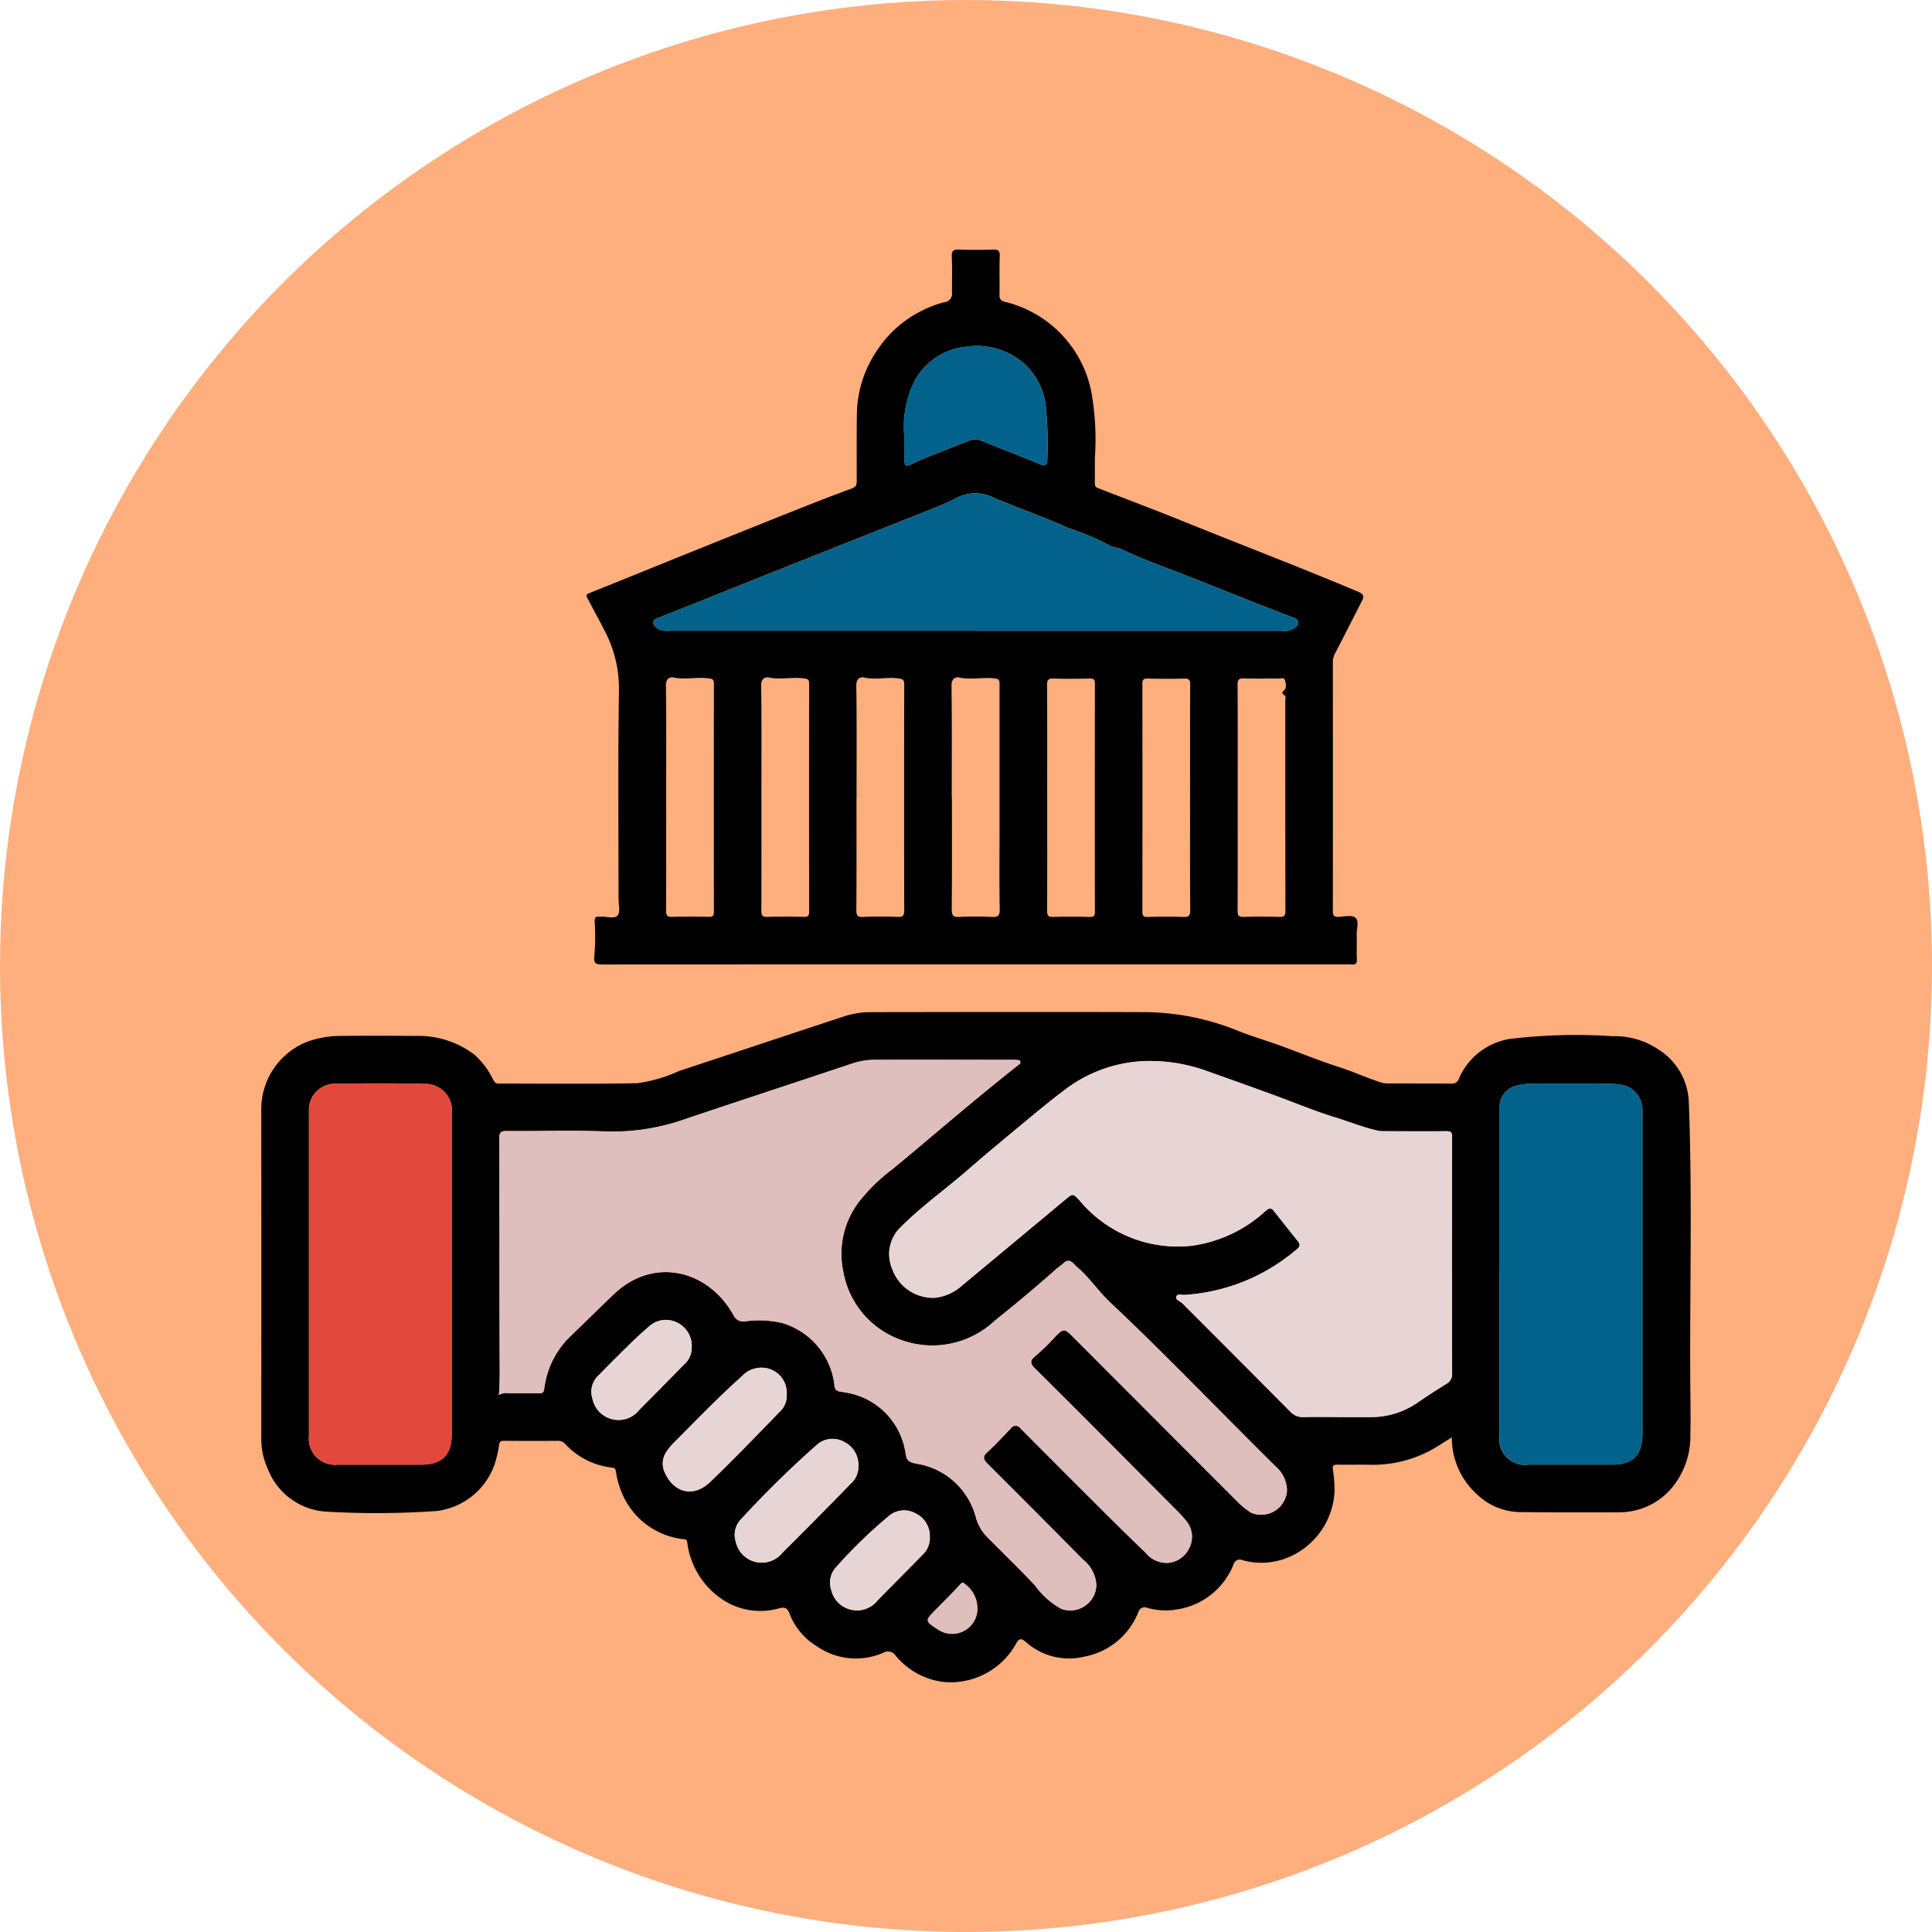 <svg xmlns="http://www.w3.org/2000/svg" xmlns:xlink="http://www.w3.org/1999/xlink" width="120" height="120" viewBox="0 0 120 120">
  <defs>
    <clipPath id="clip-path">
      <rect id="Rectangle_378427" data-name="Rectangle 378427" width="88.769" height="89" fill="none"/>
    </clipPath>
  </defs>
  <g id="Group_1074353" data-name="Group 1074353" transform="translate(-180 -23974.736)">
    <circle id="Ellipse_5980" data-name="Ellipse 5980" cx="60" cy="60" r="60" transform="translate(180 23974.736)" fill="#ffae7e"/>
    <g id="Group_1074780" data-name="Group 1074780" transform="translate(196.23 23990.236)">
      <g id="Group_1074779" data-name="Group 1074779" clip-path="url(#clip-path)">
        <path id="Path_824132" data-name="Path 824132" d="M73.934,153.992c-.37.232-.7.449-1.035.647a7.58,7.58,0,0,1-4.06,1.048c-.662-.013-1.325.007-1.988-.006-.237,0-.338.048-.29.307a8.567,8.567,0,0,1,.1,1.366,4.693,4.693,0,0,1-3.106,4.176,4.341,4.341,0,0,1-2.621.081.4.4,0,0,0-.548.275,4.514,4.514,0,0,1-3.474,2.782,4.164,4.164,0,0,1-1.88-.093.4.4,0,0,0-.554.259,4.492,4.492,0,0,1-3.386,2.778,4.023,4.023,0,0,1-3.6-.914c-.294-.251-.429-.243-.626.127a4.646,4.646,0,0,1-4.522,2.349,4.579,4.579,0,0,1-2.935-1.62.583.583,0,0,0-.786-.186,4.241,4.241,0,0,1-4.106-.4,4.061,4.061,0,0,1-1.7-2.02c-.121-.346-.285-.438-.649-.346a4.24,4.24,0,0,1-3.678-.653,4.986,4.986,0,0,1-2.029-3.423c-.028-.2-.1-.2-.245-.217a4.688,4.688,0,0,1-3.765-2.748,5.475,5.475,0,0,1-.425-1.455c-.035-.167-.048-.216-.226-.24A4.64,4.64,0,0,1,18.9,154.42a.594.594,0,0,0-.477-.219c-1.109.009-2.218.007-3.328,0-.186,0-.29.007-.324.251a7.251,7.251,0,0,1-.3,1.27,4.385,4.385,0,0,1-3.544,2.835,53.322,53.322,0,0,1-6.957.039A4.17,4.17,0,0,1,.413,155.97,4.584,4.584,0,0,1,0,153.947Q.007,143.774,0,133.6a4.5,4.5,0,0,1,2.836-4.178,6.072,6.072,0,0,1,2.083-.37c1.556-.016,3.112-.011,4.669,0a5.754,5.754,0,0,1,3.638,1.154,4.963,4.963,0,0,1,1.168,1.547c.1.174.157.259.354.259,2.865,0,5.731.031,8.6-.022a9.272,9.272,0,0,0,2.625-.768c3.413-1.121,6.819-2.264,10.233-3.384a5.166,5.166,0,0,1,1.6-.262c5.746-.007,11.493-.02,17.239,0a15.667,15.667,0,0,1,5.689,1.187c.829.326,1.686.577,2.524.88,1.21.437,2.4.933,3.624,1.323.924.294,1.8.706,2.724.993a1.6,1.6,0,0,0,.5.045c1.263.005,2.527,0,3.79.009a.455.455,0,0,0,.5-.333,4.175,4.175,0,0,1,3.123-2.437,34.319,34.319,0,0,1,6.424-.172,4.828,4.828,0,0,1,2.845.829,4.019,4.019,0,0,1,1.874,3.176c.238,6,.046,12.007.1,18.011.008.894.025,1.789,0,2.682a5.029,5.029,0,0,1-1.062,3.247,4.266,4.266,0,0,1-3.3,1.624c-2.11.01-4.221.012-6.331-.015a3.936,3.936,0,0,1-2.595-1.134,4.736,4.736,0,0,1-1.527-3.5M14.757,151.35a1.028,1.028,0,0,1,.665-.1c.6,0,1.2-.01,1.8,0,.241.005.324-.045.357-.318a5.425,5.425,0,0,1,1.717-3.314c.874-.844,1.737-1.7,2.618-2.538,2.444-2.322,5.832-1.52,7.414,1.318a.675.675,0,0,0,.706.388,6.269,6.269,0,0,1,2.318.1,4.562,4.562,0,0,1,3.241,3.823c.013.268.107.4.36.435.195.029.388.067.581.1a4.473,4.473,0,0,1,3.476,3.694c.058.5.219.594.674.683a4.538,4.538,0,0,1,3.706,3.362,2.775,2.775,0,0,0,.731,1.227c.972.986,1.97,1.945,2.919,2.954a5.068,5.068,0,0,0,1.647,1.473,1.623,1.623,0,0,0,2.184-1.449,2.148,2.148,0,0,0-.819-1.6q-2.965-3-5.952-5.977c-.261-.26-.295-.431-.006-.7.508-.47.982-.977,1.461-1.478a.357.357,0,0,1,.589-.018l.894.9q2.271,2.272,4.543,4.543,1.161,1.155,2.344,2.29a1.682,1.682,0,0,0,1.321.639,1.6,1.6,0,0,0,1.39-.915,1.537,1.537,0,0,0-.15-1.656,7.539,7.539,0,0,0-.685-.749c-2.922-2.939-5.838-5.884-8.782-8.8-.326-.324-.185-.536.026-.7a12.954,12.954,0,0,0,1.287-1.25c.481-.489.554-.5,1.027-.027q5.19,5.2,10.382,10.4a5.38,5.38,0,0,0,.723.569,1.607,1.607,0,0,0,2.247-1.372,2.021,2.021,0,0,0-.7-1.487c-3.441-3.4-6.78-6.9-10.3-10.214-.726-.685-1.269-1.53-2.035-2.173-.25-.21-.455-.607-.841-.25-.156.144-.331.254-.485.391-1.234,1.1-2.5,2.156-3.791,3.187a5.661,5.661,0,0,1-5.569,1.278,5.517,5.517,0,0,1-3.832-4.294,5.331,5.331,0,0,1,1.008-4.422,11.028,11.028,0,0,1,2.054-1.985c2.6-2.151,5.141-4.363,7.792-6.448.072-.057.167-.108.136-.218s-.143-.1-.231-.106c-.107-.009-.215-.009-.323-.009-2.85,0-5.7-.009-8.55,0a4.441,4.441,0,0,0-1.384.244c-3.4,1.136-6.806,2.253-10.2,3.391a13.612,13.612,0,0,1-4.983.819c-2.076-.092-4.159-.012-6.238-.032-.368,0-.452.1-.451.457.012,4.762,0,9.524.022,14.286,0,.535,0,1.065-.051,1.648M66.9,152.725v0c.663,0,1.325,0,1.988,0a5.079,5.079,0,0,0,2.928-.9c.594-.412,1.2-.8,1.818-1.184a.689.689,0,0,0,.326-.66q-.005-7.33,0-14.659c0-.289-.079-.359-.361-.356-1.278.015-2.557.007-3.836,0a1.894,1.894,0,0,1-.411-.03c-.906-.2-1.769-.554-2.653-.827-1.318-.407-2.6-.944-3.894-1.417q-1.978-.72-3.961-1.422a10.513,10.513,0,0,0-3.588-.664,8.719,8.719,0,0,0-5.364,1.8c-1.066.8-2.087,1.668-3.118,2.52-.984.813-1.962,1.633-2.926,2.471-1.356,1.178-2.829,2.224-4.1,3.494a2.323,2.323,0,0,0-.577,2.6,2.7,2.7,0,0,0,2.625,1.826,2.982,2.982,0,0,0,1.734-.77q3.2-2.659,6.393-5.32c.477-.4.472-.4.885.031a7.948,7.948,0,0,0,6.975,2.826,8.45,8.45,0,0,0,4.574-2.147c.236-.2.361-.229.544,0,.487.616.971,1.235,1.466,1.844.155.19.173.335-.031.5a11.833,11.833,0,0,1-7,2.854c-.175.009-.435-.094-.505.1s.18.272.32.378a2.243,2.243,0,0,1,.231.225q3.265,3.271,6.526,6.546a1.035,1.035,0,0,0,.814.342c.724-.017,1.448-.005,2.172-.005m10.018-9.062h0q0,5.106,0,10.213a1.591,1.591,0,0,0,1.816,1.808q2.588,0,5.174,0c1.3,0,1.883-.594,1.883-1.9q0-9.89,0-19.779c0-.123.006-.247,0-.369a1.587,1.587,0,0,0-1.14-1.516,6.042,6.042,0,0,0-1.05-.1c-1.555-.01-3.11,0-4.665-.007a4.129,4.129,0,0,0-.954.129,1.337,1.337,0,0,0-1.057,1.358q0,5.083,0,10.167m-65.084.174q0-4.969,0-9.937a1.659,1.659,0,0,0-1.71-1.871c-1.862-.046-3.726-.033-5.59-.009a1.621,1.621,0,0,0-1.575,1.5q0,10.191,0,20.382a1.616,1.616,0,0,0,1.771,1.781q2.588,0,5.175,0c1.335,0,1.928-.6,1.928-1.956q0-4.945,0-9.891m20.8,7.467a1.556,1.556,0,0,0-1.139-1.585,1.648,1.648,0,0,0-1.639.466C28.376,151.51,27,152.941,25.6,154.35a3.29,3.29,0,0,0-.411.5A1.31,1.31,0,0,0,25,156.022c.519,1.359,1.785,1.789,2.887.73,1.466-1.41,2.878-2.873,4.291-4.334a1.373,1.373,0,0,0,.46-1.115m4.448,4.534a1.6,1.6,0,0,0-.9-1.58,1.476,1.476,0,0,0-1.712.223,63.959,63.959,0,0,0-4.673,4.587,1.392,1.392,0,0,0-.331,1.394,1.651,1.651,0,0,0,2.907.686q2.132-2.112,4.217-4.266a1.393,1.393,0,0,0,.494-1.045m-10.352-7.381a1.614,1.614,0,0,0-.945-1.619,1.549,1.549,0,0,0-1.747.3c-.385.33-.76.674-1.122,1.029q-.989.968-1.957,1.957a1.386,1.386,0,0,0-.391,1.466,1.649,1.649,0,0,0,2.914.686q1.382-1.392,2.753-2.793a1.389,1.389,0,0,0,.5-1.026m14.785,11.791a1.563,1.563,0,0,0-.863-1.533,1.464,1.464,0,0,0-1.716.186,30.679,30.679,0,0,0-3.242,3.15,1.413,1.413,0,0,0-.3,1.4,1.64,1.64,0,0,0,2.885.661c.911-.939,1.842-1.859,2.755-2.8a1.42,1.42,0,0,0,.487-1.07m2.954,4.355a1.88,1.88,0,0,0-.78-1.506c-.1-.091-.155-.119-.282.022-.506.557-1.044,1.085-1.571,1.622-.616.626-.613.664.132,1.149.064.042.133.078.2.121a1.569,1.569,0,0,0,2.305-1.408" transform="translate(-0.001 -80.209)"/>
        <path id="Path_824133" data-name="Path 824133" d="M78.541,44.4q-11.531,0-23.062.006c-.407,0-.65.013-.574-.555a14.528,14.528,0,0,0,.017-2.124c0-.213.047-.324.278-.287a.385.385,0,0,0,.092,0c.362-.033.845.164,1.055-.084.177-.209.057-.675.058-1.027,0-4.316-.041-8.631.026-12.946a7.708,7.708,0,0,0-.886-3.7c-.339-.667-.7-1.326-1.05-1.986-.083-.154-.15-.261.092-.357,1.874-.748,3.742-1.511,5.614-2.266q2.994-1.207,5.991-2.407c1.558-.62,3.115-1.245,4.689-1.822.3-.111.318-.254.318-.492,0-1.387-.009-2.774.009-4.161A7.231,7.231,0,0,1,72.589,6.08a7.037,7.037,0,0,1,2.618-2.262,6.731,6.731,0,0,1,1.449-.551.52.52,0,0,0,.458-.607c0-.74.024-1.481-.011-2.219-.019-.385.121-.451.463-.439.692.025,1.387.025,2.079,0,.331-.012.452.055.437.419-.032.8,0,1.6-.016,2.4-.006.266.1.362.34.427A7.185,7.185,0,0,1,85.79,8.945a17,17,0,0,1,.2,4.027c0,.493,0,.986,0,1.48,0,.141-.01.285.153.349,1.777.692,3.562,1.361,5.329,2.077,3.635,1.472,7.3,2.868,10.913,4.394.319.134.327.3.2.538q-.826,1.631-1.666,3.255a1.166,1.166,0,0,0-.147.559q.007,7.721,0,15.442c0,.3.066.4.376.383.35-.024.818-.126,1.026.051.247.21.068.692.079,1.055.016.508-.012,1.018.01,1.525.012.272-.086.357-.339.322a2.088,2.088,0,0,0-.277,0H78.541m.053-20.724H97.588a1.128,1.128,0,0,0,.795-.162c.114-.1.267-.186.242-.367s-.169-.238-.319-.295c-.446-.166-.888-.341-1.332-.512-2.113-.811-4.2-1.685-6.318-2.488-1-.38-2.017-.767-2.991-1.235-.245-.117-.562-.106-.78-.252a15.38,15.38,0,0,0-2.475-1.048c-1.528-.683-3.11-1.242-4.657-1.883a2.524,2.524,0,0,0-2.209-.081c-.384.187-.767.387-1.162.546-2.191.884-4.391,1.744-6.586,2.618q-4.3,1.711-8.591,3.429c-.755.3-1.514.6-2.267.9-.16.065-.4.105-.37.347.026.212.21.326.4.415a1.4,1.4,0,0,0,.637.063q9.5,0,18.993,0m-4.439-12.04c0,.446,0,.893,0,1.339,0,.49.068.536.5.333,1.124-.537,2.3-.935,3.455-1.409a1.046,1.046,0,0,1,.842-.015c1.195.483,2.4.948,3.589,1.44.337.139.505.1.492-.293a22.961,22.961,0,0,0-.095-3.314,4.232,4.232,0,0,0-1.322-2.611,4.435,4.435,0,0,0-3.6-1.071,4.083,4.083,0,0,0-3.267,2.2,6.4,6.4,0,0,0-.593,3.405M59.364,34.044c0,2.342.006,4.685-.007,7.027,0,.3.081.387.381.378.754-.022,1.51-.019,2.264,0,.271.007.326-.087.326-.339q-.011-7.073,0-14.146c0-.272-.1-.3-.338-.33-.715-.1-1.431.1-2.15-.053-.226-.049-.5.053-.492.484.033,2.326.015,4.653.015,6.98m5.917,0c0,2.342.006,4.685-.007,7.027,0,.3.081.387.381.378.754-.022,1.509-.019,2.264,0,.271.007.326-.087.325-.339q-.01-7.073,0-14.146c0-.272-.1-.3-.338-.33-.715-.1-1.431.1-2.15-.053-.226-.049-.5.053-.492.484.032,2.326.015,4.653.015,6.98m11.833-.038c0,2.326.011,4.653-.011,6.98,0,.4.114.483.485.465.661-.032,1.325-.032,1.986,0,.385.018.52-.058.511-.487-.032-1.572-.013-3.144-.013-4.716q0-4.646,0-9.292c0-.229-.054-.292-.3-.321-.73-.088-1.461.1-2.2-.055-.239-.049-.489.074-.483.493.032,2.311.015,4.623.015,6.934m-5.917.038c0,2.327.009,4.654-.009,6.981,0,.35.086.44.43.425.707-.029,1.418-.032,2.125,0,.361.017.421-.1.42-.435q-.017-7,0-14.006c0-.315-.107-.342-.384-.378-.7-.091-1.4.107-2.1-.051-.224-.05-.5.05-.493.483.033,2.327.016,4.654.016,6.981M83.03,34c0,2.357.006,4.714-.007,7.07,0,.3.069.392.376.383.754-.023,1.509-.019,2.263,0,.262.006.331-.074.331-.333q-.012-7.071,0-14.141c0-.257-.063-.342-.329-.335-.738.017-1.479.027-2.217,0-.349-.014-.429.085-.427.428.017,2.311.009,4.621.009,6.932m8.875.094c0-2.357-.006-4.714.007-7.07,0-.3-.07-.392-.377-.382-.754.023-1.509.019-2.263,0-.264-.006-.331.075-.33.333q.011,7.071,0,14.141c0,.257.063.341.329.334.739-.017,1.479-.027,2.217,0,.349.014.429-.085.426-.429-.017-2.311-.009-4.621-.009-6.932m2.958-.047c0,2.342.006,4.684-.007,7.026,0,.3.078.389.38.379.739-.022,1.479-.024,2.218,0,.312.01.375-.092.374-.385q-.013-6.518-.008-13.036c0-.118.061-.274-.051-.346-.188-.123-.163-.167-.009-.321s.093-.422.042-.614-.29-.094-.44-.1c-.693-.013-1.387.016-2.079-.014-.347-.015-.431.081-.428.427.017,2.327.009,4.653.009,6.98" transform="translate(-34.216 0)"/>
        <path id="Path_824134" data-name="Path 824134" d="M39.75,156.37c.048-.582.054-1.113.051-1.648-.024-4.762-.01-9.524-.022-14.286,0-.357.082-.46.451-.457,2.08.019,4.163-.061,6.238.032a13.6,13.6,0,0,0,4.982-.819c3.4-1.138,6.805-2.256,10.2-3.391a4.433,4.433,0,0,1,1.384-.245c2.85-.012,5.7,0,8.55,0,.108,0,.216,0,.323.009.088.007.2-.006.231.106s-.064.161-.137.218c-2.651,2.084-5.2,4.3-7.792,6.448a11.017,11.017,0,0,0-2.054,1.985,5.331,5.331,0,0,0-1.008,4.422,5.519,5.519,0,0,0,3.833,4.294,5.662,5.662,0,0,0,5.57-1.278q1.94-1.546,3.791-3.187c.153-.137.329-.246.484-.391.385-.357.591.04.841.251.765.643,1.309,1.489,2.035,2.173,3.519,3.317,6.858,6.817,10.3,10.214a2.018,2.018,0,0,1,.7,1.487,1.607,1.607,0,0,1-2.248,1.371,5.351,5.351,0,0,1-.722-.569q-5.193-5.2-10.383-10.4c-.473-.474-.545-.463-1.027.027a12.957,12.957,0,0,1-1.286,1.25c-.211.162-.352.373-.026.7,2.944,2.917,5.86,5.862,8.781,8.8a7.543,7.543,0,0,1,.685.749,1.536,1.536,0,0,1,.15,1.656,1.6,1.6,0,0,1-1.39.916,1.685,1.685,0,0,1-1.321-.639q-1.182-1.133-2.343-2.289-2.277-2.266-4.543-4.543l-.894-.9a.357.357,0,0,0-.589.017c-.479.5-.953,1.008-1.461,1.478-.29.268-.256.44.005.7q2.987,2.977,5.952,5.976a2.148,2.148,0,0,1,.819,1.6,1.623,1.623,0,0,1-2.184,1.45,5.074,5.074,0,0,1-1.647-1.473c-.95-1.009-1.947-1.968-2.919-2.954A2.775,2.775,0,0,1,69.386,164a4.539,4.539,0,0,0-3.706-3.362c-.455-.089-.616-.182-.674-.683a4.473,4.473,0,0,0-3.476-3.694c-.193-.036-.387-.073-.581-.1-.254-.038-.347-.167-.36-.435a4.563,4.563,0,0,0-3.241-3.823,6.271,6.271,0,0,0-2.318-.1.674.674,0,0,1-.706-.388c-1.582-2.838-4.97-3.64-7.414-1.317-.881.837-1.744,1.694-2.618,2.538a5.426,5.426,0,0,0-1.717,3.313c-.033.273-.116.324-.357.318-.6-.013-1.2-.007-1.8,0a1.031,1.031,0,0,0-.665.1" transform="translate(-24.994 -85.229)" fill="#dfbebe"/>
        <path id="Path_824135" data-name="Path 824135" d="M132.961,157.877c-.724,0-1.449-.012-2.172.005a1.032,1.032,0,0,1-.814-.342q-3.255-3.281-6.526-6.546a2.369,2.369,0,0,0-.232-.225c-.14-.106-.387-.195-.32-.377s.331-.09.505-.1a11.833,11.833,0,0,0,7-2.854c.2-.165.186-.31.031-.5-.5-.61-.979-1.228-1.467-1.844-.183-.231-.308-.207-.543,0a8.454,8.454,0,0,1-4.574,2.147,7.947,7.947,0,0,1-6.975-2.826c-.413-.434-.408-.428-.885-.03q-3.195,2.663-6.394,5.32a2.98,2.98,0,0,1-1.733.77,2.7,2.7,0,0,1-2.625-1.826,2.322,2.322,0,0,1,.577-2.6c1.274-1.27,2.746-2.316,4.1-3.494.964-.837,1.943-1.657,2.926-2.471,1.03-.851,2.052-1.715,3.118-2.52a8.714,8.714,0,0,1,5.363-1.8,10.507,10.507,0,0,1,3.588.664q1.983.7,3.961,1.422c1.3.473,2.576,1.01,3.894,1.417.885.273,1.747.622,2.653.827a1.9,1.9,0,0,0,.411.03c1.279,0,2.558.01,3.837,0,.282,0,.361.067.36.356q-.013,7.329,0,14.659a.686.686,0,0,1-.326.66c-.614.382-1.224.772-1.818,1.184a5.076,5.076,0,0,1-2.928.9c-.663.005-1.325,0-1.988,0Z" transform="translate(-66.06 -85.362)" fill="#e7d5d5"/>
        <path id="Path_824136" data-name="Path 824136" d="M207.2,151.19q0-5.083,0-10.167a1.336,1.336,0,0,1,1.056-1.358,4.136,4.136,0,0,1,.955-.13c1.555.008,3.111,0,4.666.007a6.011,6.011,0,0,1,1.05.1,1.586,1.586,0,0,1,1.14,1.516c.01.123,0,.247,0,.37v19.779c0,1.306-.588,1.9-1.884,1.9q-2.587,0-5.174,0A1.591,1.591,0,0,1,207.2,161.4q0-5.106,0-10.213Z" transform="translate(-130.279 -87.736)" fill="#02628b"/>
        <path id="Path_824137" data-name="Path 824137" d="M16.848,151.345q0,4.945,0,9.891c0,1.355-.593,1.956-1.929,1.957q-2.587,0-5.174,0a1.617,1.617,0,0,1-1.771-1.781q0-10.191,0-20.382a1.621,1.621,0,0,1,1.575-1.5c1.863-.024,3.728-.037,5.59.009a1.659,1.659,0,0,1,1.71,1.871q0,4.969,0,9.937" transform="translate(-5.013 -87.718)" fill="#e2483c"/>
        <path id="Path_824138" data-name="Path 824138" d="M74.86,188.715a1.372,1.372,0,0,1-.46,1.114c-1.414,1.462-2.826,2.925-4.291,4.334-1.1,1.059-2.368.63-2.887-.73a1.31,1.31,0,0,1,.186-1.175,3.246,3.246,0,0,1,.411-.5c1.4-1.41,2.78-2.84,4.263-4.165a1.648,1.648,0,0,1,1.639-.466,1.556,1.556,0,0,1,1.139,1.585" transform="translate(-42.223 -117.621)" fill="#e7d5d5"/>
        <path id="Path_824139" data-name="Path 824139" d="M86.887,200.75a1.393,1.393,0,0,1-.494,1.045q-2.09,2.151-4.217,4.265a1.651,1.651,0,0,1-2.907-.686,1.393,1.393,0,0,1,.331-1.394,63.963,63.963,0,0,1,4.673-4.588,1.477,1.477,0,0,1,1.713-.223,1.6,1.6,0,0,1,.9,1.58" transform="translate(-49.803 -125.122)" fill="#e7d5d5"/>
        <path id="Path_824140" data-name="Path 824140" d="M61.443,180.845a1.391,1.391,0,0,1-.5,1.026q-1.368,1.4-2.753,2.793a1.649,1.649,0,0,1-2.913-.686,1.386,1.386,0,0,1,.39-1.466q.97-.987,1.958-1.957c.363-.355.737-.7,1.122-1.028a1.548,1.548,0,0,1,1.746-.3,1.614,1.614,0,0,1,.946,1.619" transform="translate(-34.71 -112.598)" fill="#e7d5d5"/>
        <path id="Path_824141" data-name="Path 824141" d="M101.343,212.678a1.419,1.419,0,0,1-.486,1.07c-.913.937-1.844,1.857-2.755,2.8a1.64,1.64,0,0,1-2.885-.662,1.412,1.412,0,0,1,.3-1.4,30.719,30.719,0,0,1,3.243-3.15,1.464,1.464,0,0,1,1.716-.186,1.562,1.562,0,0,1,.863,1.533" transform="translate(-59.826 -132.64)" fill="#e7d5d5"/>
        <path id="Path_824142" data-name="Path 824142" d="M114.579,224.654a1.569,1.569,0,0,1-2.305,1.408c-.063-.043-.132-.079-.2-.121-.745-.485-.748-.523-.132-1.149.528-.537,1.065-1.065,1.571-1.622.127-.14.184-.113.282-.022a1.88,1.88,0,0,1,.78,1.506" transform="translate(-70.108 -140.261)" fill="#dfbebe"/>
        <path id="Path_824143" data-name="Path 824143" d="M85.619,49.308q-9.5,0-18.993,0a1.4,1.4,0,0,1-.637-.063c-.187-.089-.371-.2-.4-.415-.03-.242.21-.281.37-.347.753-.308,1.511-.6,2.267-.9q4.3-1.714,8.591-3.429c2.195-.874,4.4-1.734,6.586-2.618.395-.159.778-.359,1.162-.546a2.524,2.524,0,0,1,2.21.081c1.547.641,3.129,1.2,4.657,1.884A15.342,15.342,0,0,1,93.909,44c.218.146.535.135.779.252.974.467,1.99.854,2.991,1.234,2.117.8,4.2,1.678,6.318,2.489.444.17.887.345,1.333.511.151.056.3.12.319.3s-.128.271-.242.367a1.13,1.13,0,0,1-.795.162H85.619" transform="translate(-41.241 -25.631)" fill="#02628b"/>
        <path id="Path_824144" data-name="Path 824144" d="M107.562,21.786a6.4,6.4,0,0,1,.593-3.405,4.084,4.084,0,0,1,3.266-2.2,4.436,4.436,0,0,1,3.6,1.071,4.233,4.233,0,0,1,1.322,2.611,22.954,22.954,0,0,1,.095,3.313c.013.389-.155.432-.492.293-1.191-.492-2.394-.956-3.589-1.44a1.05,1.05,0,0,0-.842.015c-1.15.474-2.33.872-3.455,1.409-.427.2-.492.157-.5-.332,0-.447,0-.893,0-1.339" transform="translate(-67.623 -10.15)" fill="#02628b"/>
      </g>
    </g>
  </g>
</svg>
